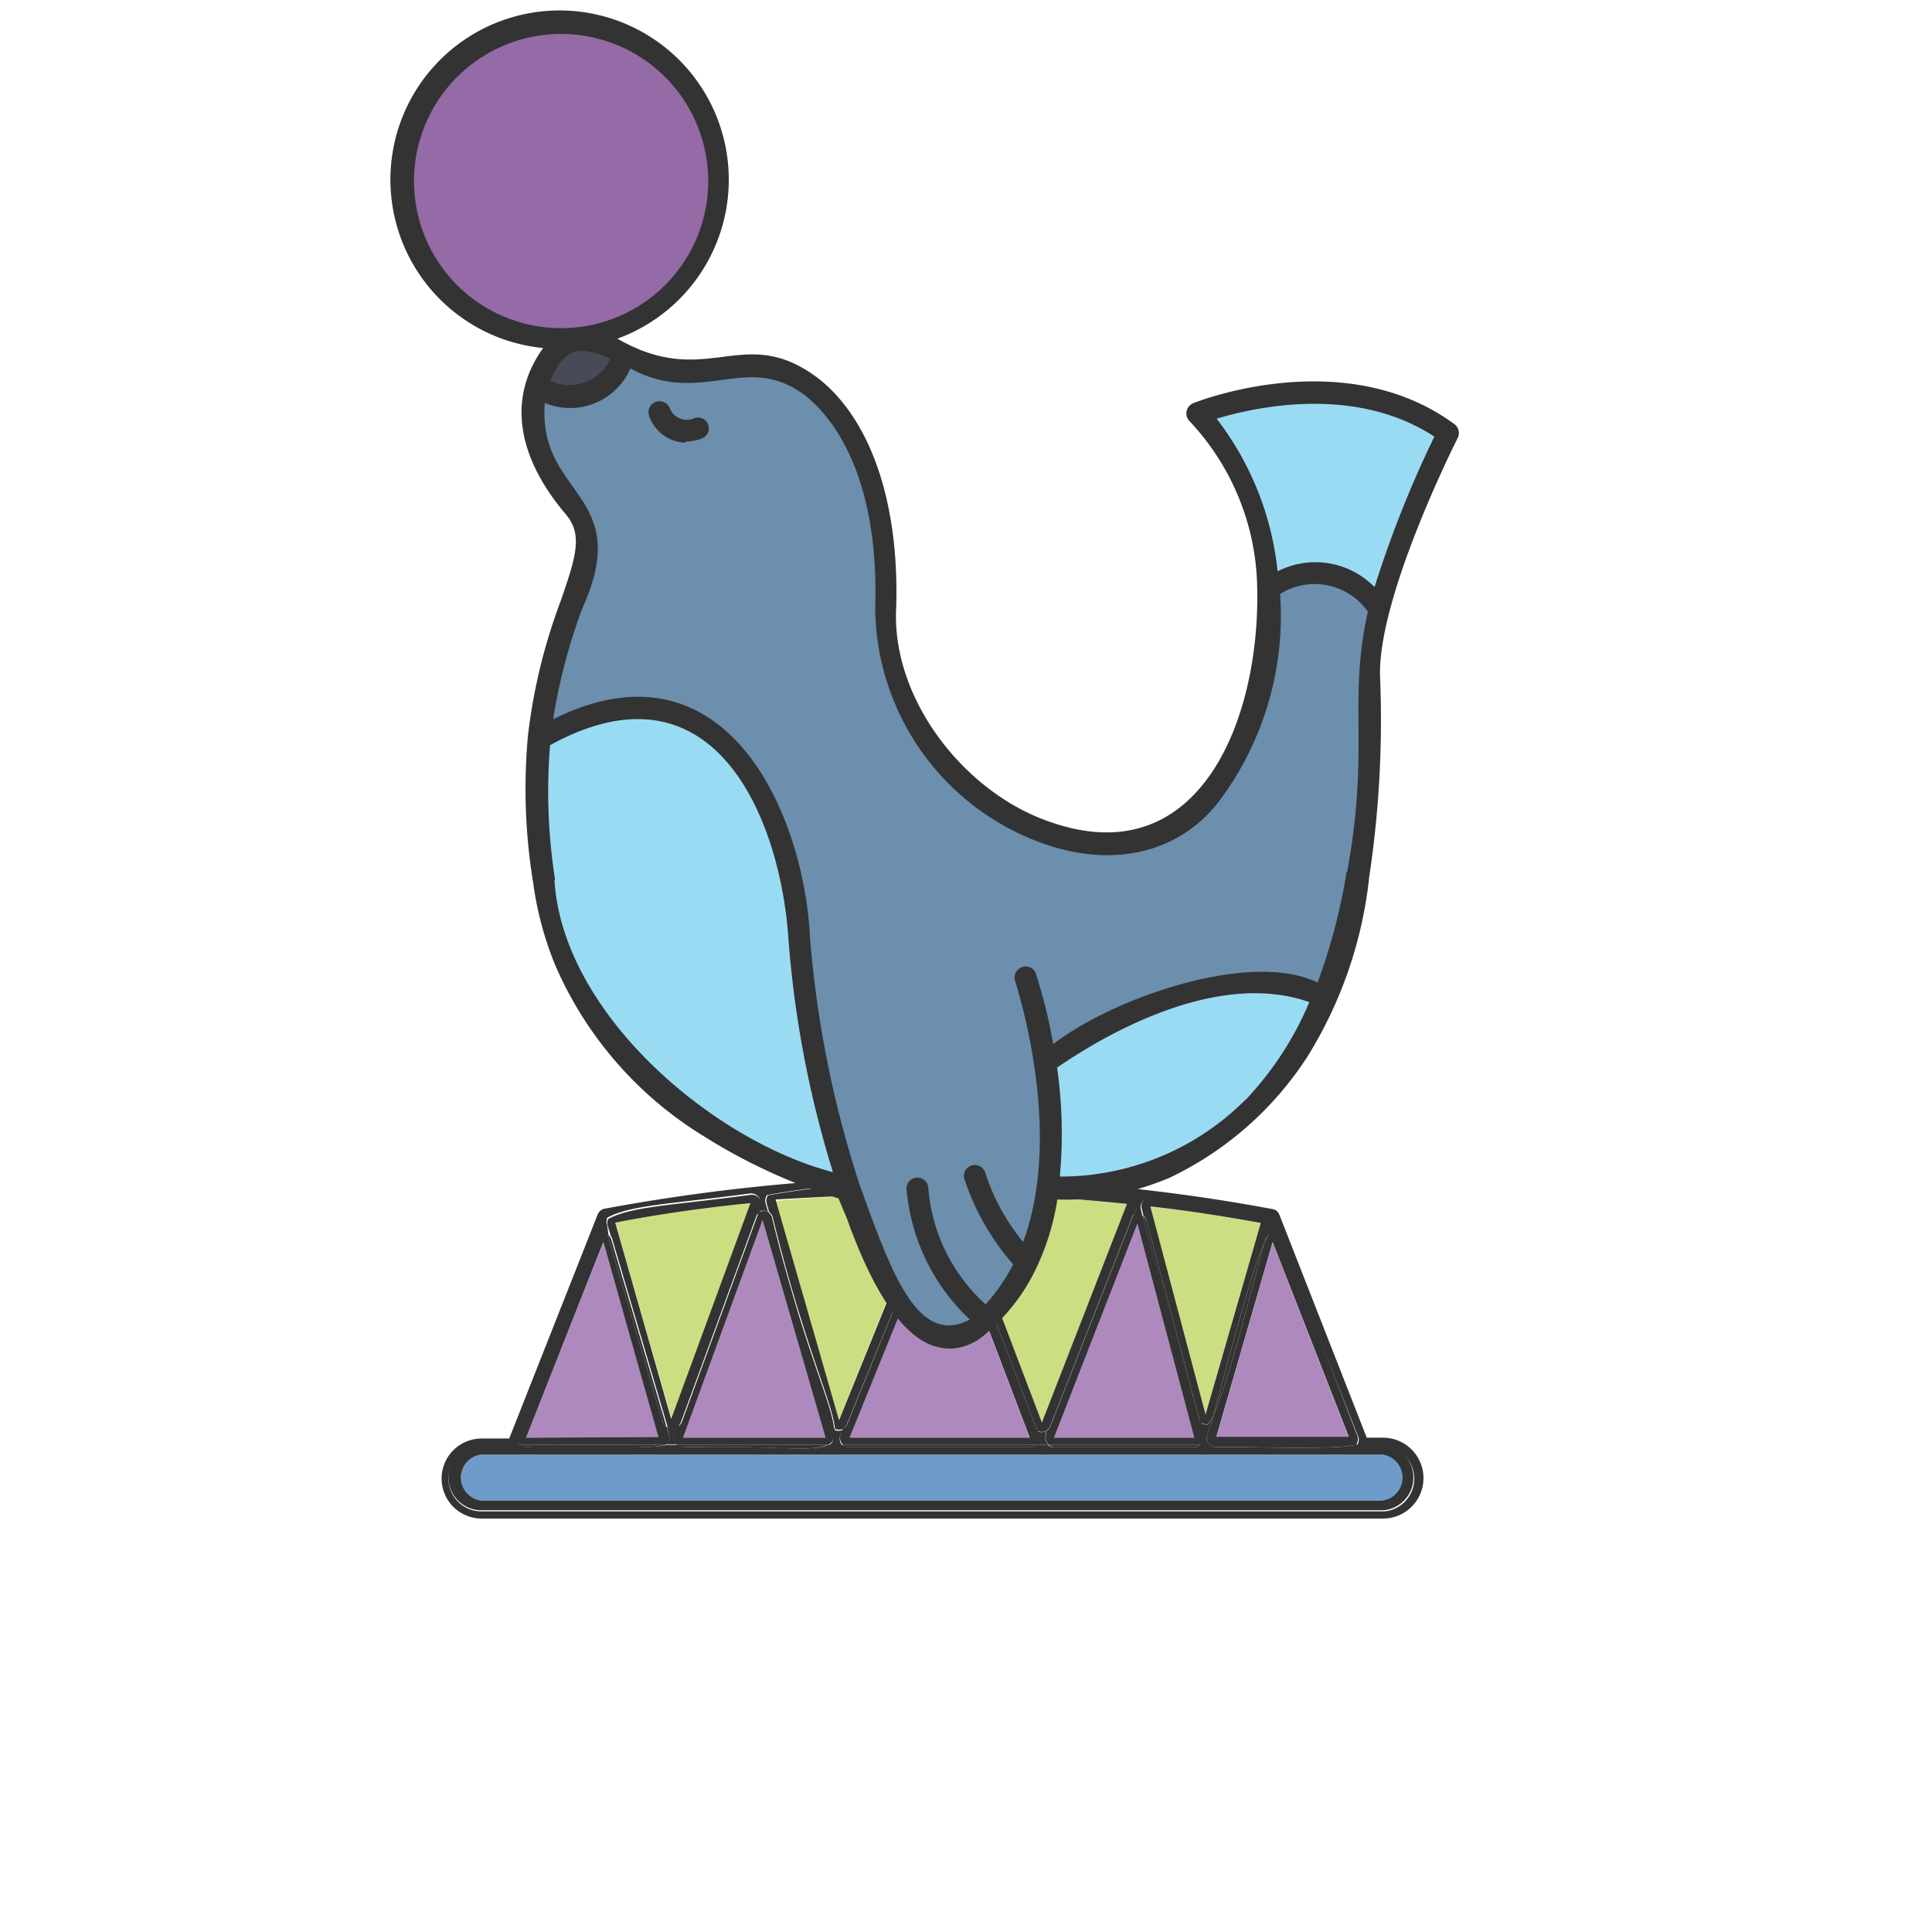 <svg id="LEVELS" xmlns="http://www.w3.org/2000/svg" width="70" height="70" viewBox="0 0 70 70"><defs><style>.cls-1{fill:none;}.cls-2{fill:#cbdf82;}.cls-3{fill:#ffd993;}.cls-4{fill:#ae89be;}.cls-5{fill:#6e9bc9;}.cls-6{fill:#333;}.cls-7{fill:#6b8fad;}.cls-8{fill:#9adbf4;}.cls-9{fill:#494a57;}.cls-10{fill:#946ba6;}</style></defs><g id="SEAL_copy" data-name="SEAL copy"><path class="cls-1" d="M17.45,52.09h1L21.62,44a.36.36,0,0,1,.21-.19A70.1,70.1,0,0,1,32,42.64h-16V55h1.52A1.45,1.45,0,0,1,17.45,52.09Z"/><path class="cls-1" d="M35.36,42.66a65.94,65.94,0,0,1,10.76,1.11.32.32,0,0,1,.23.19l3.17,8.13h.59a1.45,1.45,0,0,1,0,2.9h1.52V42.64H35.36Z"/><path class="cls-1" d="M33,42.64h0Z"/><path class="cls-2" d="M45.68,44.31c-1.37-.25-2.7-.45-4-.6l2,7.54Z"/><path class="cls-2" d="M37.75,51.54l3.08-7.92c-2.2-.23-4.3-.34-6.23-.36Z"/><path class="cls-2" d="M33.69,43.26c-2.1,0-4,.11-5.62.25l2.3,8Z"/><path class="cls-2" d="M27.21,43.59c-2.51.25-4.24.57-4.92.71l2.05,7.11Z"/><path class="cls-3" d="M34.74,42.65h0Z"/><polygon class="cls-4" points="48.87 52.09 46.11 45.02 44.07 52.09 48.87 52.09"/><polygon class="cls-4" points="41.21 44.34 38.19 52.09 43.27 52.09 41.21 44.34"/><polygon class="cls-4" points="30.77 52.09 37.3 52.09 34.14 43.78 30.77 52.09"/><polygon class="cls-4" points="27.63 44.21 24.75 52.09 29.91 52.09 27.63 44.21"/><polygon class="cls-4" points="19.06 52.09 23.9 52.09 21.86 45.02 19.06 52.09"/><path class="cls-5" d="M17.45,52.7a.84.84,0,0,0,0,1.67H50.11a.84.84,0,0,0,0-1.67H17.45Z"/><path class="cls-6" d="M34,43.39l0,.08a.37.37,0,0,1,.15,0,.34.34,0,0,1,.17,0l0-.09a.39.39,0,0,1,0-.33l.07-.06a3.8,3.8,0,0,0-.47,0A.34.34,0,0,1,34,43.39Z"/><path class="cls-6" d="M24.42,52l.09-.26a.35.35,0,0,1-.18,0,.43.43,0,0,1-.18-.06l.09.29a.35.35,0,0,1-.06.31s0,0-.05.05h.4A.33.33,0,0,1,24.42,52Z"/><path class="cls-6" d="M30.45,52l.08-.19a.42.42,0,0,1-.31,0c0,.3,0,.48-.25.58h.57A.35.35,0,0,1,30.45,52Z"/><path class="cls-6" d="M43.73,52a3.47,3.47,0,0,0,.23-.71c-.12.25-.22.38-.28.32a.35.35,0,0,1-.2-.07l.12.47a.33.33,0,0,1-.06.3s0,0-.06.05h.37A.35.35,0,0,1,43.73,52Z"/><path class="cls-6" d="M50.11,52.09h-.59L46.35,44a.32.32,0,0,0-.23-.19,65.94,65.94,0,0,0-10.76-1.11v0h-.28a.36.36,0,0,1-.13.28c2,0,4,.15,5.92.35a.36.36,0,0,1,.29.47l-.11.29a.39.39,0,0,1,.35,0l-.06-.25a.34.34,0,0,1,.07-.32.35.35,0,0,1,.3-.12c1.35.16,2.71.36,4,.61a.35.35,0,0,1,.27.44,3.76,3.76,0,0,0-.19.59c.12-.26.22-.39.29-.32a.33.33,0,0,1,.32.22L49.19,52a.35.35,0,0,1,0,.33s0,0-.08.06h1.05a1.19,1.19,0,0,1,0,2.37H17.43a1.19,1.19,0,0,1-1-1.82,1.1,1.1,0,0,1,1-.55h1.41a.34.34,0,0,1-.1-.39c.18-.13,2.69-7.59,3.13-7.29a.28.28,0,0,1,.18.06L22,44.4a.39.39,0,0,1,0-.28c.86-.47,2.39-.5,5.18-.88a.36.36,0,0,1,.37.47l-.08.2a.38.38,0,0,1,.36,0l-.09-.31a.35.35,0,0,1,.05-.3,25.07,25.07,0,0,1,5.6-.39l-.06,0s-.07-.11-.07-.24H32a70.1,70.1,0,0,0-10.13,1.13.36.36,0,0,0-.21.19l-3.21,8.13h-1a1.45,1.45,0,0,0,0,2.9H50.11A1.45,1.45,0,0,0,50.11,52.09Z"/><path class="cls-6" d="M37.53,52.35H38a.34.34,0,0,1-.1-.39l0-.11a.35.35,0,0,1-.33,0l.05.12A.34.34,0,0,1,37.53,52.35Z"/><path class="cls-6" d="M41.55,44.25l1.93,7.28a.35.35,0,0,0,.2.07c.06.06.16-.07.28-.32.43-1.54,1.34-5.14,1.86-6.28a3.76,3.76,0,0,1,.19-.59.35.35,0,0,0-.27-.44c-1.32-.25-2.68-.45-4-.61a.35.35,0,0,0-.3.12.34.34,0,0,0-.07.32l.06.25A.38.38,0,0,1,41.55,44.25Zm4.13.06-2,6.94-2-7.54C43,43.86,44.31,44.06,45.68,44.31Z"/><path class="cls-6" d="M34.38,43l-.07.06a.39.39,0,0,0,0,.33l0,.09a.35.35,0,0,1,.16.18l3.11,8.18a.35.35,0,0,0,.33,0l3-7.64a.3.3,0,0,1,.17-.18l.11-.29a.36.36,0,0,0-.29-.47c-1.94-.2-3.93-.32-5.92-.35A.86.86,0,0,1,34.38,43Zm3.37,8.54L34.6,43.26c1.93,0,4,.13,6.23.36Z"/><path class="cls-6" d="M28,44.11c1.13,4.63,2.18,6.73,2.25,7.66a.42.42,0,0,0,.31,0l3.29-8.12a.33.33,0,0,1,.17-.18l0-.08a.34.34,0,0,0-.11-.4h0c-.22,0-.35,0-.48-.07a25.07,25.07,0,0,0-5.6.39.35.35,0,0,0-.05.3l.09.31A.32.32,0,0,1,28,44.11Zm5.72-.85-3.32,8.2-2.3-8C29.69,43.37,31.59,43.26,33.69,43.26Z"/><path class="cls-6" d="M22.19,44.92l2,6.78a.43.43,0,0,0,.18.06.35.35,0,0,0,.18,0l2.79-7.62a.29.29,0,0,1,.16-.18l.08-.2a.36.36,0,0,0-.37-.47c-2.79.38-4.32.41-5.18.88a.39.39,0,0,0,0,.28l.1.33A.3.3,0,0,1,22.19,44.92Zm5-1.33-2.87,7.82L22.29,44.3C23,44.16,24.7,43.84,27.21,43.59Z"/><path class="cls-6" d="M34.74,42.65H33.25c0,.13,0,.22.07.24l.06,0h.31a.33.33,0,0,1,.22.08,3.8,3.8,0,0,1,.47,0,.36.36,0,0,1,.22-.09H35a.36.36,0,0,0,.13-.28h-.34Z"/><path class="cls-6" d="M34.38,43a.86.86,0,0,0,.57-.08H34.6A.36.36,0,0,0,34.38,43Z"/><path class="cls-6" d="M33.86,43h0a.33.33,0,0,0-.22-.08h-.31C33.51,43,33.64,43,33.86,43Z"/><path class="cls-6" d="M43.73,52a.35.35,0,0,0,.12.36h5.23c.06,0,.09,0,.08-.06a.35.35,0,0,0,0-.33L46.43,44.9a.33.33,0,0,0-.32-.22c-.07-.07-.17.06-.29.32-.41,1.46-1.33,5.16-1.86,6.28A3.47,3.47,0,0,1,43.73,52Zm2.38-7,2.76,7.06h-4.8Z"/><path class="cls-6" d="M45.82,45c-.52,1.14-1.43,4.74-1.86,6.28C44.49,50.16,45.41,46.46,45.82,45Z"/><path class="cls-6" d="M37.91,51.85l0,.11a.34.34,0,0,0,.1.39h5.51s.05,0,.06-.05a.33.33,0,0,0,.06-.3l-.12-.47a.3.3,0,0,1-.14-.19L41.4,44.05a.39.39,0,0,0-.35,0l-3,7.64A.37.37,0,0,1,37.91,51.85Zm3.3-7.51,2.06,7.75H38.19Z"/><path class="cls-6" d="M43.48,51.53l-1.93-7.28a.38.38,0,0,0-.15-.2l1.94,7.29A.3.3,0,0,0,43.48,51.53Z"/><path class="cls-6" d="M40.88,44.21l-3,7.64a.37.37,0,0,0,.17-.18l3-7.64A.3.3,0,0,0,40.88,44.21Z"/><path class="cls-6" d="M34,43.47l-3.3,8.12a.32.32,0,0,1-.16.18l-.08.19a.35.35,0,0,0,.09.39h7a.34.34,0,0,0,.1-.39l-.05-.12a.3.3,0,0,1-.16-.17l-3.11-8.19a.34.34,0,0,0-.17,0A.37.37,0,0,0,34,43.47Zm-3.22,8.62,3.37-8.31,3.16,8.31Z"/><path class="cls-6" d="M37.58,51.84l-3.11-8.18a.35.35,0,0,0-.16-.18l3.11,8.19A.3.3,0,0,0,37.58,51.84Z"/><path class="cls-6" d="M30.69,51.59,34,43.47a.33.33,0,0,0-.17.18l-3.29,8.12A.32.32,0,0,0,30.69,51.59Z"/><path class="cls-6" d="M24.51,51.71l-.09.26a.33.33,0,0,0,.11.38H30c.2-.1.27-.28.25-.58a.33.33,0,0,1-.19-.21l-2.21-7.64a.38.38,0,0,0-.36,0l-2.79,7.62A.35.35,0,0,1,24.51,51.71Zm3.12-7.5,2.28,7.88H24.75Z"/><path class="cls-6" d="M30.22,51.77c-.07-.93-1.12-3-2.25-7.66a.32.32,0,0,0-.15-.19L30,51.56A.33.33,0,0,0,30.22,51.77Z"/><path class="cls-6" d="M27.3,44.09l-2.79,7.62a.35.35,0,0,0,.16-.18l2.79-7.62A.29.29,0,0,0,27.3,44.09Z"/><path class="cls-6" d="M24.18,52.3a.35.35,0,0,0,.06-.31l-.09-.29a.34.34,0,0,1-.14-.19l-2-6.78a.28.28,0,0,0-.18-.06c-.44-.3-2.95,7.16-3.13,7.29a.34.34,0,0,0,.1.39h5.29S24.19,52.32,24.18,52.3Zm-5.12-.21L21.86,45l2,7.07Z"/><path class="cls-6" d="M24.15,51.7l-2-6.78a.3.3,0,0,0-.14-.19l2,6.78A.34.34,0,0,0,24.15,51.7Z"/><path class="cls-6" d="M44.07,52.44a.39.39,0,0,1-.22-.09h-.37a.33.33,0,0,1-.21.09H38.19a.31.31,0,0,1-.22-.09h-.44a.32.32,0,0,1-.23.09H30.77a.35.35,0,0,1-.23-.09H30c-.56.29-2.09,0-5.22.09a.34.34,0,0,1-.22-.09h-.4c-.54.2-5,0-5.07.09a.31.31,0,0,1-.22-.09H17.43a1.1,1.1,0,0,0-1,.55,1.19,1.19,0,0,0,1,1.82h32.7a1.19,1.19,0,0,0,0-2.37H49.08C48.47,52.56,44.18,52.38,44.07,52.44Zm6,.26a.84.84,0,0,1,0,1.67H17.45a.84.84,0,0,1,0-1.67H50.11Z"/><path class="cls-6" d="M44.07,52.44c.11-.06,4.4.12,5-.09H43.85A.39.39,0,0,0,44.07,52.44Z"/><path class="cls-6" d="M43.27,52.44a.33.33,0,0,0,.21-.09H38a.31.31,0,0,0,.22.09Z"/><path class="cls-6" d="M30.77,52.44H37.3a.32.32,0,0,0,.23-.09h-7A.35.35,0,0,0,30.77,52.44Z"/><path class="cls-6" d="M24.75,52.44c3.13-.08,4.66.2,5.22-.09H24.53A.34.34,0,0,0,24.75,52.44Z"/><path class="cls-6" d="M24.13,52.35H18.84a.31.31,0,0,0,.22.09C19.14,52.4,23.59,52.55,24.13,52.35Z"/><path class="cls-7" d="M32,42.64h0Z"/><path class="cls-7" d="M49.93,21.91a2.83,2.83,0,0,0-3.78-.77.45.45,0,0,0-.22.41,10.86,10.86,0,0,1-2.11,7.21,5,5,0,0,1-5.88,1.37C29.07,26.82,34.38,17.66,29.48,14c-2.38-1.75-3.68.16-6.8-1.09a.43.43,0,0,0-.26.25c-1,2.16-3,.29-3.13,1.39a4.54,4.54,0,0,0,1.09,3.31c.74,1,1.29,1.88.28,4a21,21,0,0,0-1.06,4,.45.45,0,0,0,.64.47,6.49,6.49,0,0,1,2.88-.76c7.34.61,5.33,13.22,7.59,17.33,1.22,3.2,2.06,6.29,4.64,5.16a.46.46,0,0,0,.23-.51C36,48,37.64,45.72,37,45.41c1.59-.49,1.09-6.23.88-7.27a.44.44,0,0,0,.56,0C40.59,36.52,45,35,47.92,36a.46.46,0,0,0,.26-.25,22.64,22.64,0,0,0,1.08-4.06c.7-4.24.23-6,.67-9.76Z"/><path class="cls-8" d="M52.24,15.44c-1.9-1.56-6.33-1.46-8.27-.71a.45.45,0,0,0-.3.3.48.48,0,0,0,.08.42,10.5,10.5,0,0,1,2.11,5.29c.24,1.11,2-.89,3.63.84a.46.46,0,0,0,.43.11.47.47,0,0,0,.32-.31A37.36,37.36,0,0,1,52.4,16a.44.44,0,0,0-.16-.57Zm0,0"/><path class="cls-8" d="M47.61,35.87c-3.07-1.38-8.51,1.51-9.55,2.43a.45.45,0,0,0-.19.43,16.16,16.16,0,0,1,.1,3.84.44.44,0,0,0,.11.35c4.5.51,8.11-2.51,9.8-6.44a.47.47,0,0,0-.27-.61Z"/><path class="cls-8" d="M30.18,42.89a.45.45,0,0,0,.43-.57A38.46,38.46,0,0,1,29,34c-.22-5.38-3.74-10.74-9.31-7.43-.67,1-.19,3.88-.06,5.36.18,4.75,6,10,10.53,11Z"/><path class="cls-9" d="M19.75,14.25a2.09,2.09,0,0,0,2.78-1.05.44.44,0,0,0-.22-.56,1.76,1.76,0,0,0-2.79,1,.45.45,0,0,0,.23.6Zm0,0"/><path class="cls-6" d="M24.84,16a1.85,1.85,0,0,0,.58-.11.39.39,0,0,0-.26-.74.66.66,0,0,1-.9-.38.4.4,0,0,0-.75.27,1.44,1.44,0,0,0,1.33,1Zm0,0"/><path class="cls-10" d="M26.08,6.56C25.94-1,14.65-1,14.52,6.56c.14,7.59,11.43,7.59,11.56,0Z"/><path class="cls-6" d="M36.24,47.83A7,7,0,0,0,37.52,46a9,9,0,0,0,.79-2.54,9.32,9.32,0,0,0,2.24-.2,11.43,11.43,0,0,0,1.81-.58,12.17,12.17,0,0,0,5-4.38,15.41,15.41,0,0,0,2.25-6.53A38.21,38.21,0,0,0,50,24.46c-.05-2.93,2.79-8.54,2.82-8.6a.4.4,0,0,0-.12-.49c-3.95-2.91-9.25-.85-9.47-.76a.4.4,0,0,0-.13.65,9,9,0,0,1,2.45,6c.12,4.75-2.06,10.45-7.53,8.51-3.08-1.06-5.72-4.44-5.55-7.74.12-3.79-.91-6.82-2.82-8.32-2.73-2.06-4,.45-7.28-1.44a6.13,6.13,0,1,0-2.69.34c-1.34,1.86-.89,4,.8,6,.64.74.41,1.5-.16,3.15a20.63,20.63,0,0,0-1.19,4.88v0A21.07,21.07,0,0,0,19.32,32,12.07,12.07,0,0,0,20.13,35a13.59,13.59,0,0,0,5.39,6.18,20.66,20.66,0,0,0,2.86,1.5,21,21,0,0,0,2,.74l.31.74c.84,2.35,1.91,4.24,3.19,4.62a1.88,1.88,0,0,0,.62.08,2,2,0,0,0,1.08-.42A5.45,5.45,0,0,0,36.24,47.83ZM15,6.56a5.33,5.33,0,1,1,5.33,5.33A5.33,5.33,0,0,1,15,6.56ZM22.11,13a1.62,1.62,0,0,1-2.18.79C20.38,12.86,20.73,12.37,22.11,13Zm-2,18.86A20.6,20.6,0,0,1,19.93,27c6-3.3,8.37,2.76,8.64,7.07a38.16,38.16,0,0,0,1.61,8.4C25.81,41.33,20.39,36.72,20.09,31.9Zm25,8a9.47,9.47,0,0,1-6.71,2.77,16.92,16.92,0,0,0-.1-3.95c1-.68,5.48-3.67,9.14-2.37A11.83,11.83,0,0,1,45.13,39.85Zm3.68-8.26a21.55,21.55,0,0,1-1.05,4c-2.43-1.18-7.38.54-9.58,2.23a19.24,19.24,0,0,0-.64-2.59.4.4,0,0,0-.75.26c0,.06,1.82,5.4.3,9.5a7.64,7.64,0,0,1-1.37-2.5.39.39,0,0,0-.76.21,8.89,8.89,0,0,0,1.77,3.1,6.81,6.81,0,0,1-1,1.45A6.36,6.36,0,0,1,33.63,43a.39.39,0,0,0-.78.12,7.33,7.33,0,0,0,2.29,4.69c-1.9,1-2.85-1.71-4-4.9A38.81,38.81,0,0,1,29.35,34c-.2-4.43-3-11.08-9.31-7.94a21.09,21.09,0,0,1,1.05-4C23,17.86,19.47,18,19.74,14.6a2.38,2.38,0,0,0,3.1-1.25c2.62,1.41,4.21-.65,6.36,1C30,15,31.87,17,31.71,22.05a9.14,9.14,0,0,0,6.08,8.51c2.56.91,4.94.34,6.38-1.53a11.2,11.2,0,0,0,2.21-7.51,2.36,2.36,0,0,1,3.18.64C48.83,25.47,49.64,27.05,48.81,31.59Zm1-10.34a3,3,0,0,0-3.5-.56,10.89,10.89,0,0,0-2.21-5.53c1.37-.41,5-1.24,7.89.65A39.61,39.61,0,0,0,49.81,21.25Z"/></g></svg>